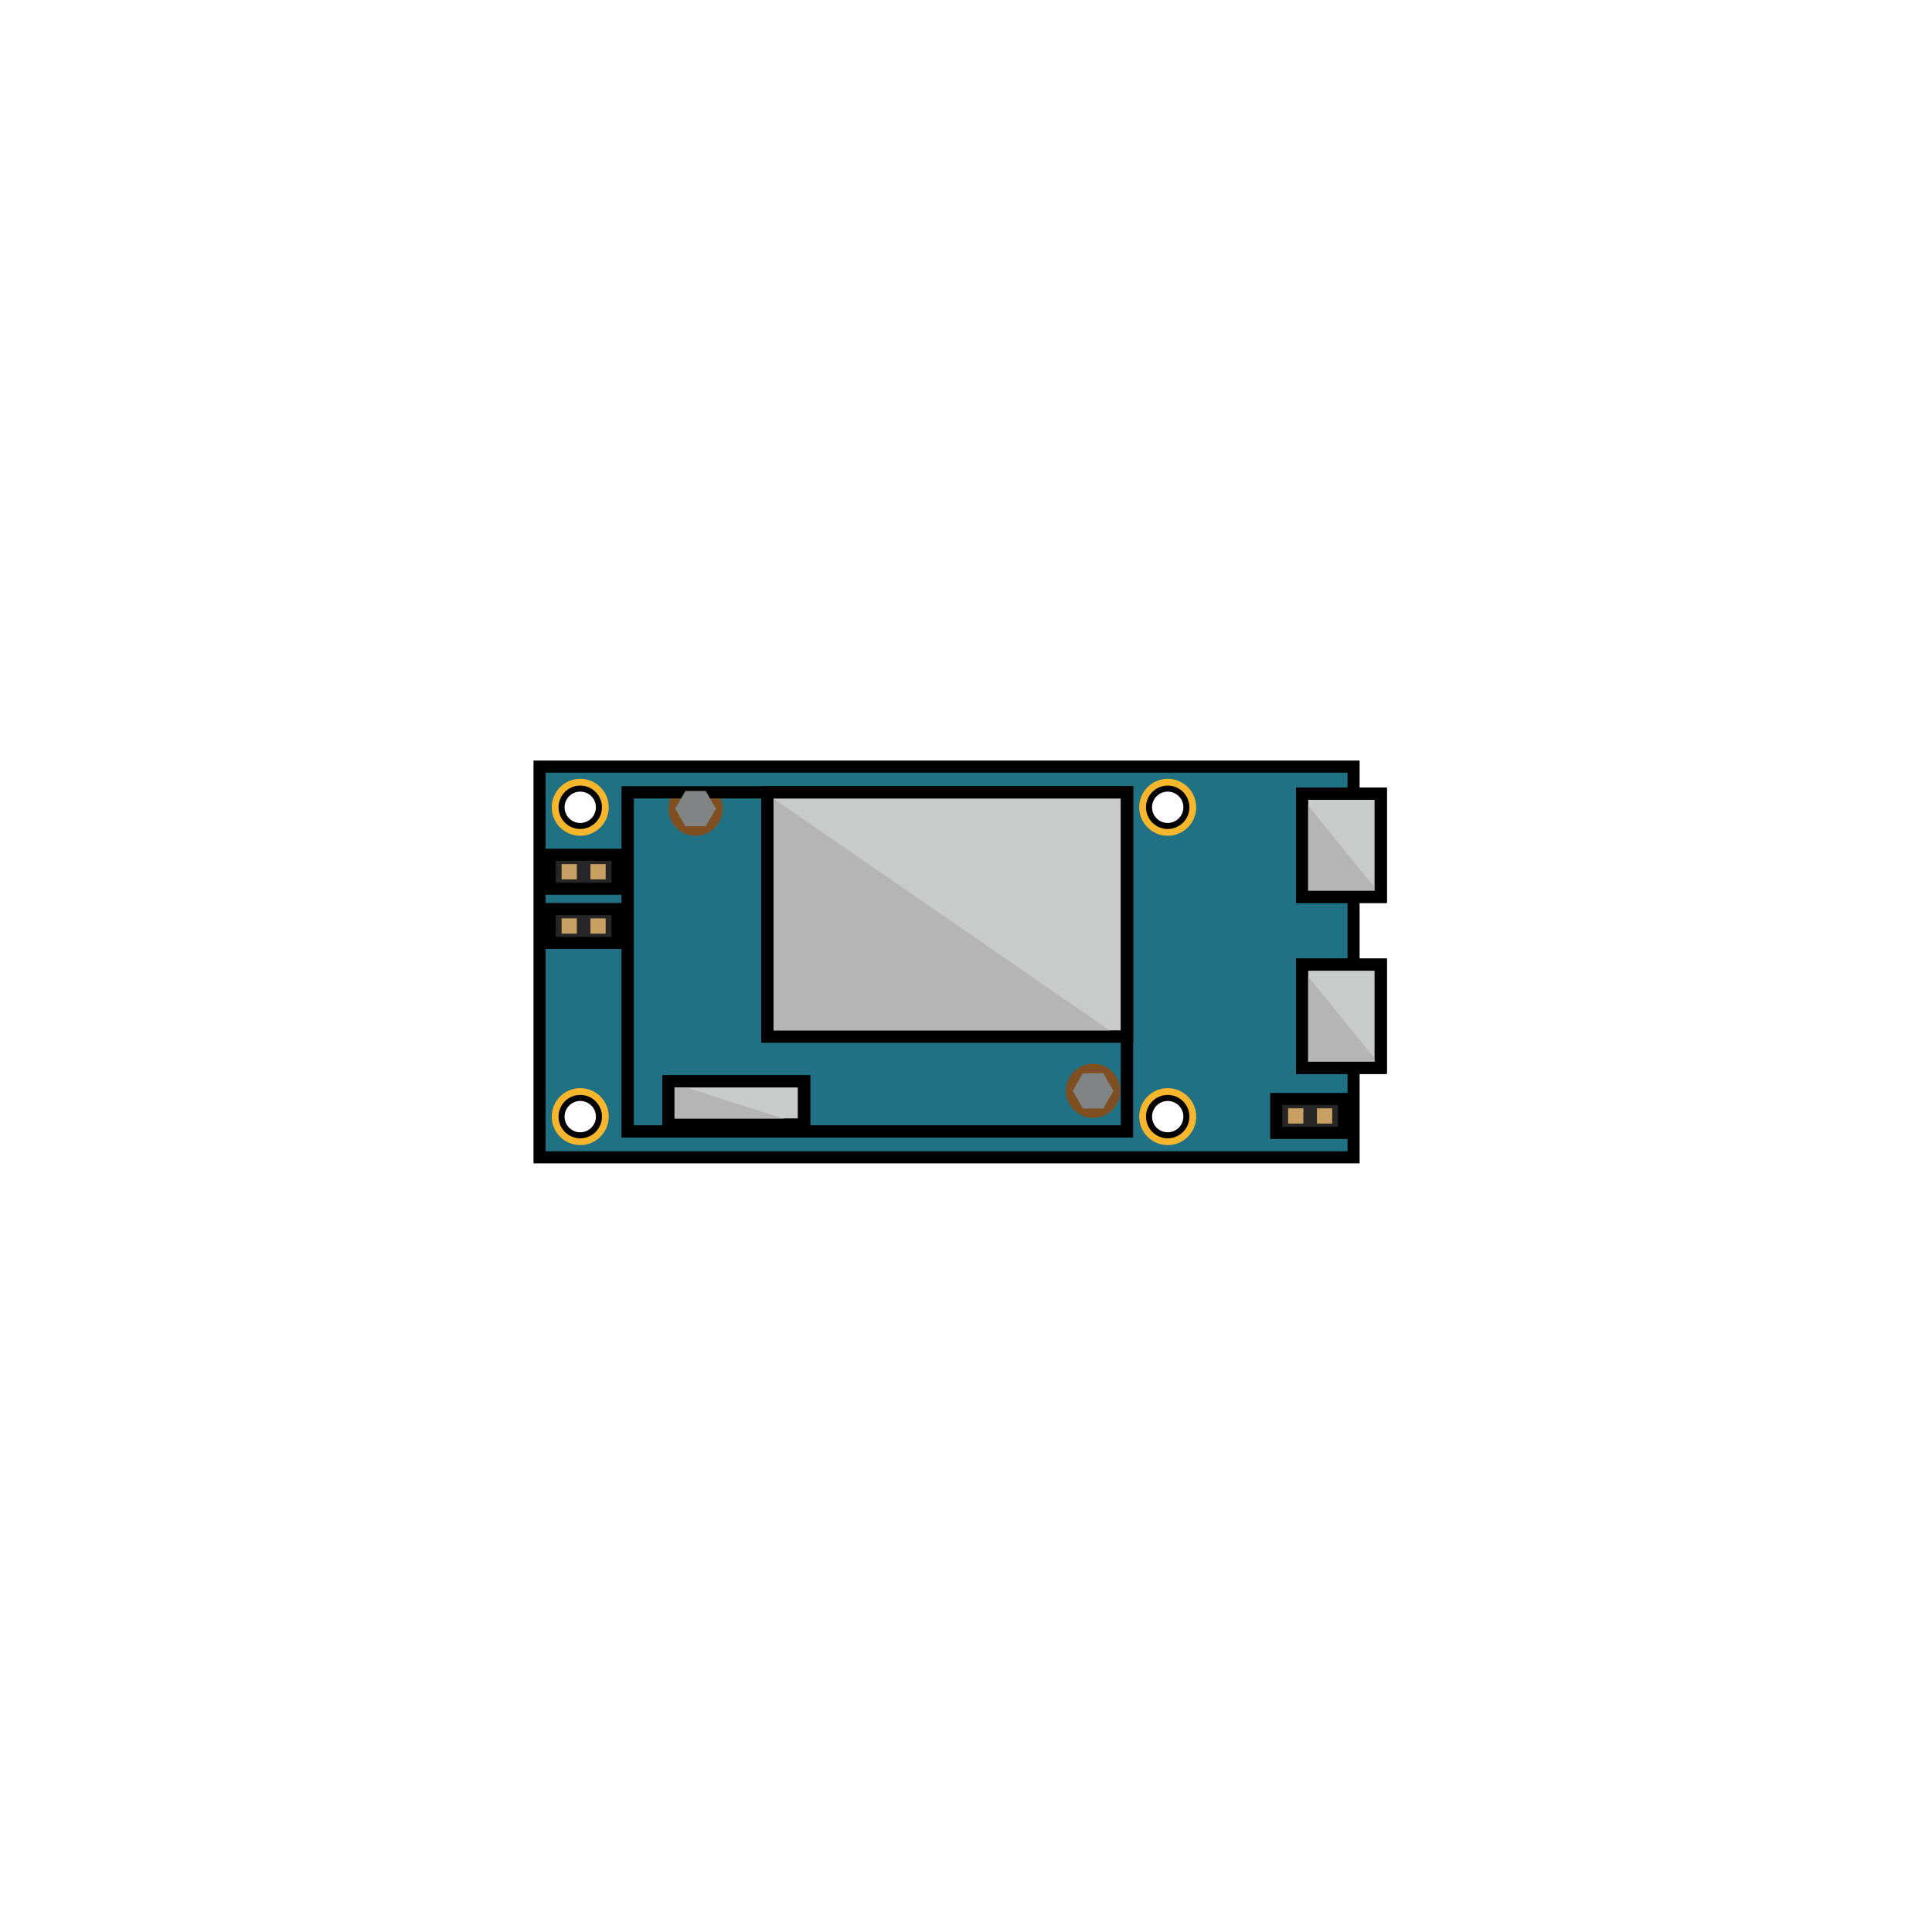 <?xml version="1.0" encoding="utf-8"?>
<!-- Generator: Adobe Illustrator 16.0.4, SVG Export Plug-In . SVG Version: 6.00 Build 0)  -->
<!DOCTYPE svg PUBLIC "-//W3C//DTD SVG 1.1//EN" "http://www.w3.org/Graphics/SVG/1.1/DTD/svg11.dtd">
<svg version="1.1" id="レイヤー_1" xmlns="http://www.w3.org/2000/svg" xmlns:xlink="http://www.w3.org/1999/xlink" x="0px"
	 y="0px" width="800px" height="800px" viewBox="0 0 800 800" enable-background="new 0 0 800 800" xml:space="preserve">
<g>
	<path fill="#207184" stroke="#000000" stroke-width="5" stroke-linecap="round" d="M560.488,317.427H223.415v161.798h337.074
		V317.427z M231.279,334.282c0-4.964,4.021-8.988,8.988-8.988c4.962,0,8.988,4.024,8.988,8.988s-4.026,8.989-8.988,8.989
		C235.301,343.272,231.279,339.246,231.279,334.282z M474.535,334.282c0-4.964,4.023-8.988,8.988-8.988s8.988,4.024,8.988,8.988
		s-4.025,8.989-8.988,8.989C478.559,343.271,474.535,339.246,474.535,334.282z M231.279,462.37c0-4.963,4.021-8.987,8.988-8.987
		c4.962,0,8.988,4.024,8.988,8.987c0,4.966-4.026,8.987-8.988,8.987C235.301,471.357,231.279,467.335,231.279,462.37z
		 M474.535,462.37c0-4.963,4.023-8.987,8.988-8.987s8.988,4.024,8.988,8.987c0,4.966-4.025,8.987-8.988,8.987
		C478.559,471.357,474.535,467.335,474.535,462.37z"/>
	
		<rect x="259.93" y="328.101" fill="#207184" stroke="#000000" stroke-width="5" stroke-linecap="round" width="206.738" height="140.448"/>
	
		<rect x="528.467" y="455.067" fill="#262626" stroke="#000000" stroke-width="5" stroke-linecap="round" width="28.088" height="14.045"/>
	
		<rect x="276.783" y="447.763" fill="#C9CACA" stroke="#000000" stroke-width="5" stroke-linecap="round" width="56.18" height="17.979"/>
	
		<rect x="227.625" y="353.943" fill="#262626" stroke="#000000" stroke-width="5" stroke-linecap="round" width="28.092" height="14.048"/>
	
		<rect x="227.625" y="376.416" fill="#262626" stroke="#000000" stroke-width="5" stroke-linecap="round" width="28.092" height="14.045"/>
	<path fill="#F8B62D" d="M495.32,462.37c0-6.515-5.281-11.8-11.797-11.8s-11.797,5.285-11.797,11.8s5.281,11.798,11.797,11.798
		S495.32,468.884,495.32,462.37z M474.535,462.37c0-4.963,4.023-8.987,8.988-8.987s8.988,4.024,8.988,8.987
		c0,4.966-4.025,8.987-8.988,8.987C478.559,471.357,474.535,467.335,474.535,462.37z"/>
	<path fill="#F8B62D" d="M495.32,334.282c0-6.52-5.281-11.797-11.797-11.797s-11.797,5.278-11.797,11.797
		c0,6.517,5.281,11.798,11.797,11.798S495.32,340.798,495.32,334.282z M474.535,334.282c0-4.964,4.023-8.988,8.988-8.988
		s8.988,4.024,8.988,8.988s-4.025,8.989-8.988,8.989C478.559,343.271,474.535,339.246,474.535,334.282z"/>
	<path fill="#F8B62D" d="M252.065,462.37c0-6.515-5.283-11.8-11.798-11.8c-6.518,0-11.799,5.285-11.799,11.8
		s5.281,11.798,11.799,11.798C246.782,474.167,252.065,468.884,252.065,462.37z M231.279,462.37c0-4.963,4.021-8.987,8.988-8.987
		c4.962,0,8.988,4.024,8.988,8.987c0,4.966-4.026,8.987-8.988,8.987C235.301,471.357,231.279,467.335,231.279,462.37z"/>
	<path fill="#F8B62D" d="M252.065,334.282c0-6.52-5.283-11.797-11.798-11.797c-6.518,0-11.799,5.278-11.799,11.797
		c0,6.517,5.281,11.798,11.799,11.798C246.782,346.08,252.065,340.798,252.065,334.282z M231.279,334.282
		c0-4.964,4.021-8.988,8.988-8.988c4.962,0,8.988,4.024,8.988,8.988s-4.026,8.989-8.988,8.989
		C235.301,343.272,231.279,339.246,231.279,334.282z"/>
	
		<rect x="317.793" y="328.101" fill="none" stroke="#000000" stroke-width="5" stroke-linecap="round" width="148.875" height="101.122"/>
	
		<rect x="276.783" y="447.763" fill="none" stroke="#000000" stroke-width="5" stroke-linecap="round" width="56.18" height="17.979"/>
	
		<rect x="539.141" y="399.448" fill="none" stroke="#000000" stroke-width="5" stroke-linecap="round" width="32.584" height="42.695"/>
	
		<rect x="539.141" y="328.663" fill="none" stroke="#000000" stroke-width="5" stroke-linecap="round" width="32.584" height="42.698"/>
	
		<rect x="539.141" y="399.448" fill="#C9CACA" stroke="#000000" stroke-width="5" stroke-linecap="round" width="32.584" height="42.695"/>
	
		<rect x="539.141" y="328.663" fill="#C9CACA" stroke="#000000" stroke-width="5" stroke-linecap="round" width="32.584" height="42.698"/>
	<path fill="#7F4F21" d="M297.008,328.101c-5.994,0-11.986,0-17.979,0c-5.556,7.407-0.271,17.979,8.987,17.979
		C297.277,346.08,302.563,335.509,297.008,328.101z"/>
	<circle fill="#7F4F21" cx="452.625" cy="451.695" r="11.234"/>
	<g>
		<rect x="533.383" y="458.931" fill="#C9A063" width="6.32" height="6.317"/>
		<rect x="545.322" y="458.931" fill="#C9A063" width="6.318" height="6.317"/>
	</g>
	<g>
		<rect x="232.542" y="380.279" fill="#C9A063" width="6.319" height="6.318"/>
		<rect x="244.483" y="380.279" fill="#C9A063" width="6.317" height="6.318"/>
	</g>
	<g>
		<rect x="232.542" y="357.806" fill="#C9A063" width="6.319" height="6.32"/>
		<rect x="244.483" y="357.806" fill="#C9A063" width="6.317" height="6.32"/>
	</g>
	<polygon fill="#B5B5B6" points="277.59,448.224 277.59,465.519 331.697,465.519 304.64,456.871 	"/>
	<polygon fill="#B5B5B6" points="538.744,329.97 538.744,370.053 571.264,370.053 555.002,350.011 	"/>
	<polygon fill="#B5B5B6" points="538.744,400.755 538.744,440.839 571.264,440.839 555.002,420.797 	"/>
	<g>
		
			<rect x="317.793" y="328.101" fill="#C9CACA" stroke="#000000" stroke-width="5" stroke-linecap="round" width="148.875" height="101.122"/>
		<polygon fill="#B5B5B6" points="319.443,330.12 319.443,429.196 463.139,429.196 391.29,379.66 		"/>
		
			<rect x="317.793" y="328.101" fill="none" stroke="#000000" stroke-width="5" stroke-linecap="round" width="148.875" height="101.122"/>
	</g>
	
		<rect x="276.783" y="447.763" fill="none" stroke="#000000" stroke-width="5" stroke-linecap="round" width="56.18" height="17.979"/>
	
		<rect x="539.141" y="399.448" fill="none" stroke="#000000" stroke-width="5" stroke-linecap="round" width="32.584" height="42.695"/>
	
		<rect x="539.141" y="328.663" fill="none" stroke="#000000" stroke-width="5" stroke-linecap="round" width="32.584" height="42.698"/>
	
		<rect x="259.93" y="328.101" fill="none" stroke="#000000" stroke-width="5" stroke-linecap="round" width="206.738" height="140.448"/>
	<polygon fill="#808484" points="448.408,444.393 444.191,451.696 448.408,458.999 456.84,458.999 461.059,451.696 456.84,444.393 	
		"/>
	<polygon fill="#808484" points="283.803,327.541 279.584,334.844 283.803,342.148 292.236,342.148 296.452,334.844 
		292.236,327.541 	"/>
</g>
</svg>
